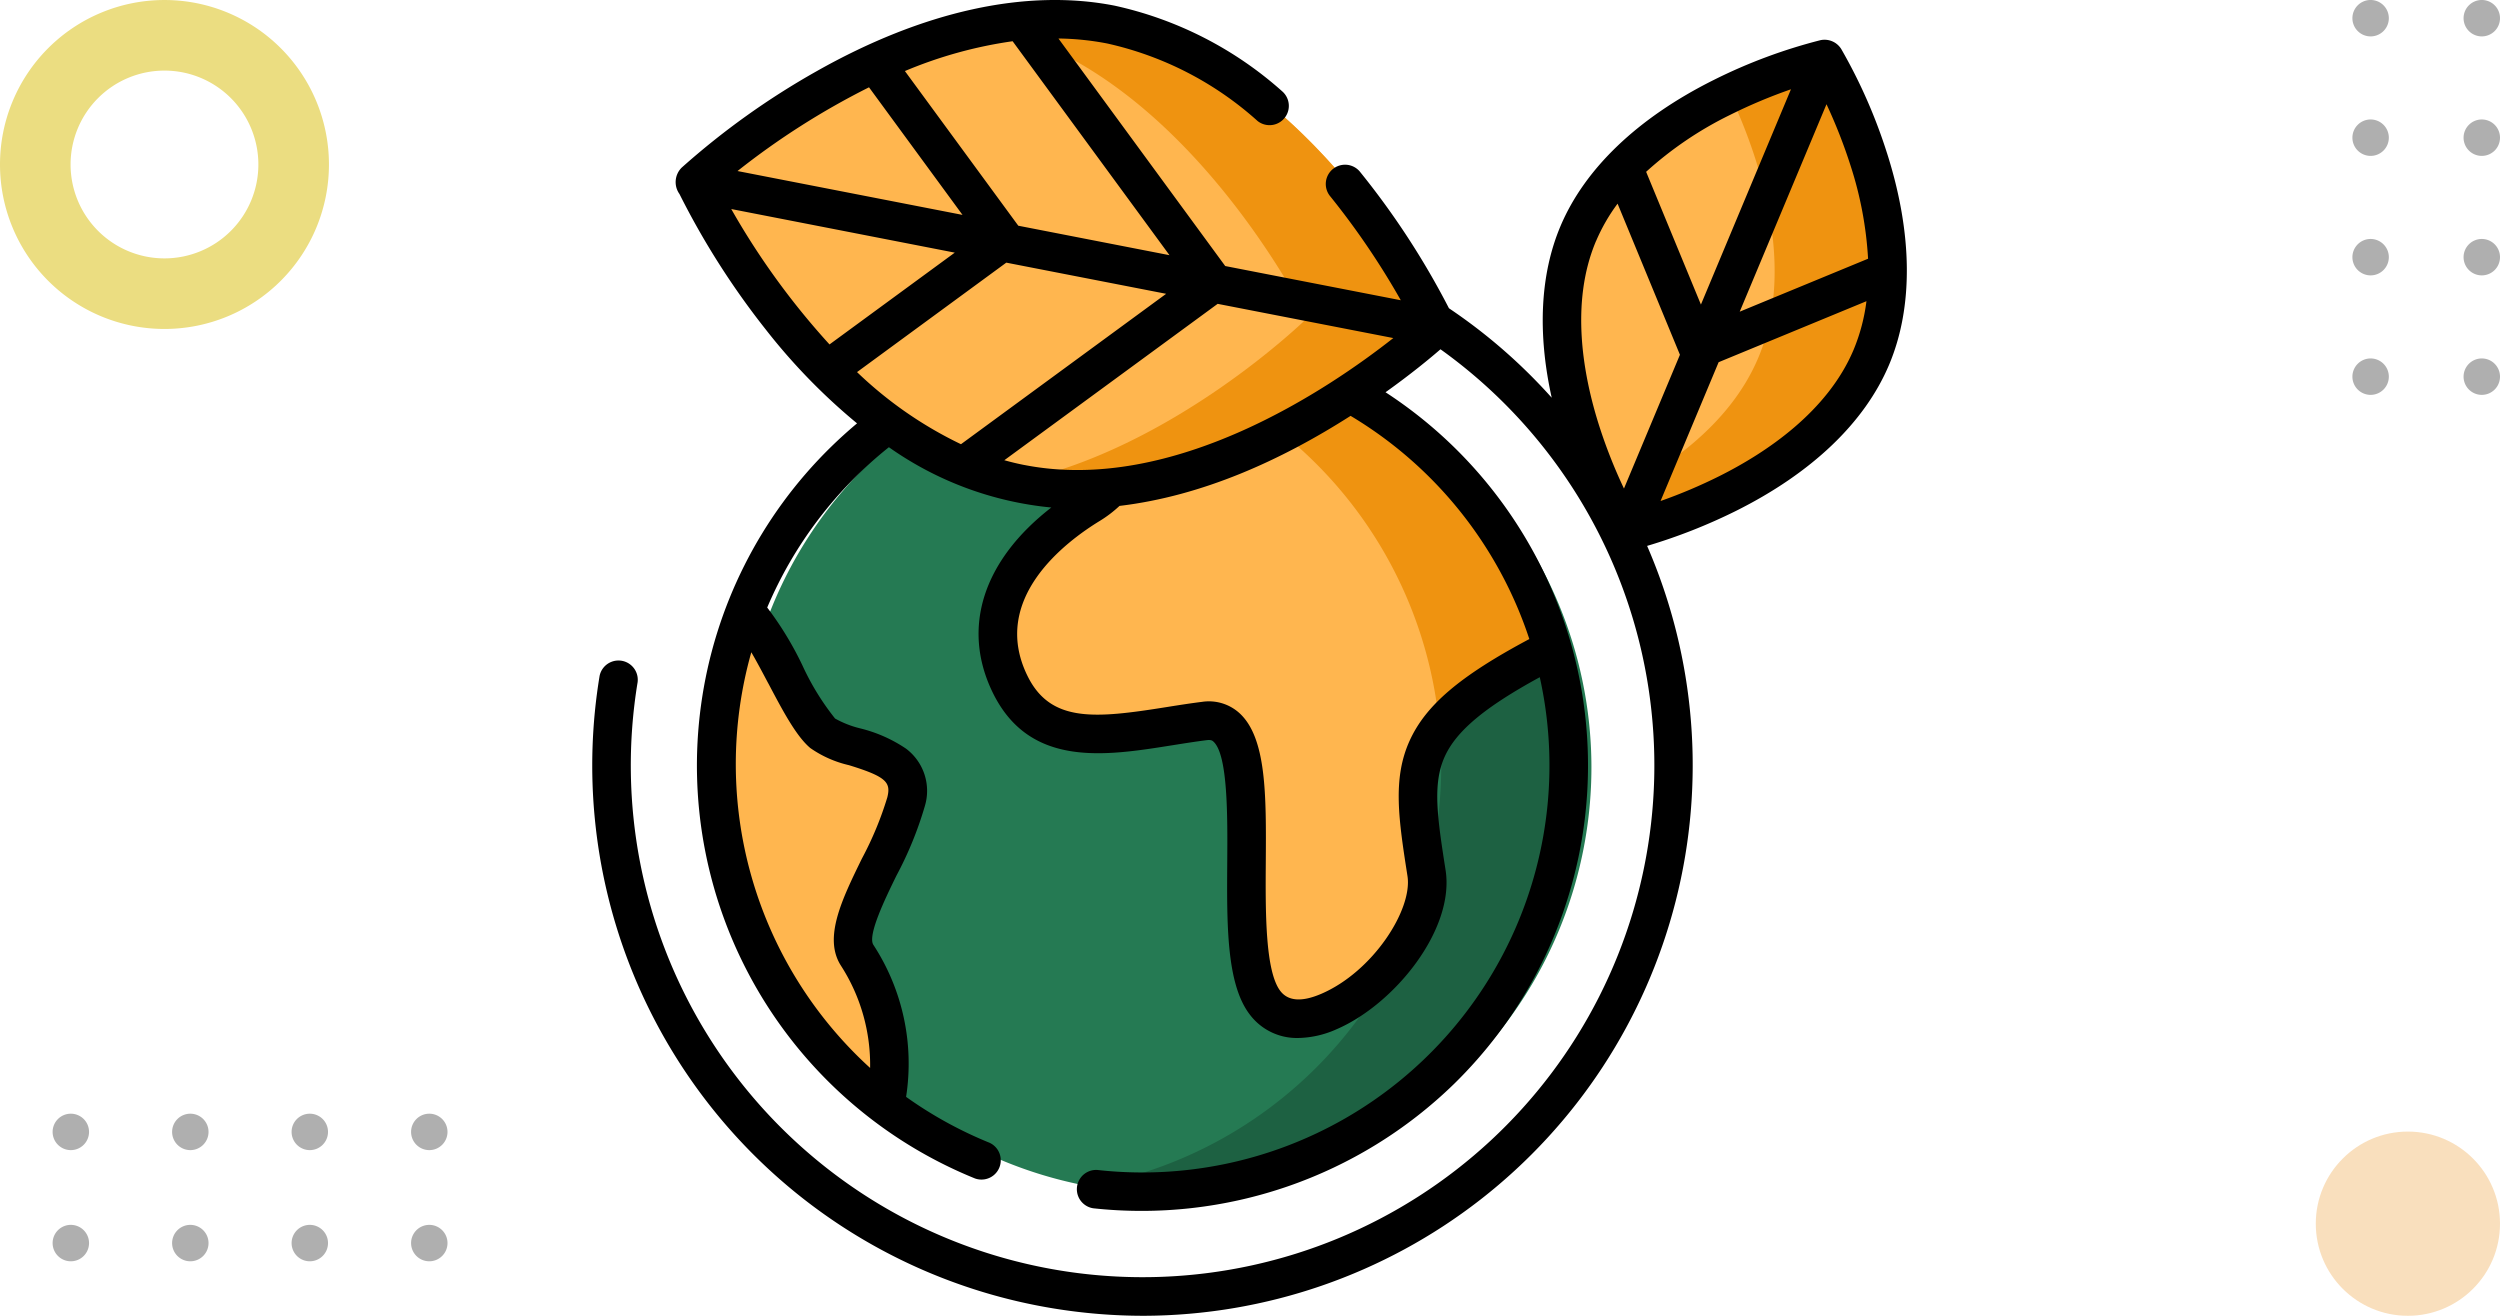 <svg xmlns="http://www.w3.org/2000/svg" width="190" height="100" viewBox="0 0 190 100">
  <g id="t2-ic1" transform="translate(-180 -1666)">
    <g id="el-planeta-tierra" transform="translate(225 1666)">
      <path id="Path_151046" data-name="Path 151046" d="M113.937,164.389A32.338,32.338,0,1,0,81.6,196.812,32.381,32.381,0,0,0,113.937,164.389Zm0,0" transform="translate(-37.988 -106.125)" fill="#257a53"/>
      <path id="Path_151047" data-name="Path 151047" d="M194.711,131.965a32.518,32.518,0,0,0-4.883.368,32.441,32.441,0,0,1,0,64.112,32.419,32.419,0,1,0,4.883-64.479Zm0,0" transform="translate(-152.752 -106.19)" fill="#1d6142"/>
      <g id="Group_96796" data-name="Group 96796" transform="translate(9.622 25.839)">
        <path id="Path_151048" data-name="Path 151048" d="M164.979,144.832c-4.981,3.121-8.717,8.116-5.915,13.735s9.029,3.434,14.789,2.654,1.4,17.013,4.826,21.384,13.076-4.371,12.142-9.99c-1.382-8.319-1.868-11.238,9.341-17.169l.031-.011A32.374,32.374,0,0,0,171.208,132.3l0,.049s-1.245,9.365-6.227,12.487Zm0,0" transform="translate(-136.845 -132.296)" fill="#ffb64f"/>
        <path id="Path_151049" data-name="Path 151049" d="M318.566,168.6l.006,0Zm0,0" transform="translate(-265.967 -161.508)" fill="#ffb64f"/>
        <path id="Path_151050" data-name="Path 151050" d="M338.809,187.961l0,0Zm0,0" transform="translate(-282.257 -177.089)" fill="#ffb64f"/>
        <path id="Path_151051" data-name="Path 151051" d="M60.117,266.095c-1.5-2.281,2.646-7.648,3.58-11.706s-4.671-3.746-6.383-5.151-4.047-7.492-5.76-8.9l-.274-.217a32.515,32.515,0,0,0,11.161,37.42l.01-.68a14.926,14.926,0,0,0-2.335-10.77Zm0,0" transform="translate(-49.262 -219.065)" fill="#ffb64f"/>
        <path id="Path_151052" data-name="Path 151052" d="M314.465,338.227c-.007-.04-.014-.08-.02-.121a32.27,32.27,0,0,1-2.687,7.117c1.84-2.171,3.069-4.818,2.707-7Zm0,0" transform="translate(-260.489 -297.909)" fill="#ffb64f"/>
      </g>
      <path id="Path_151053" data-name="Path 151053" d="M223.662,132.3l0,.049s-.1.782-.372,1.968a32.436,32.436,0,0,1,20.784,27.364c1.429-1.955,4.043-3.85,8.543-6.231l.031-.011A32.376,32.376,0,0,0,223.662,132.3Zm0,0" transform="translate(-179.677 -106.458)" fill="#ef9310"/>
      <path id="Path_151054" data-name="Path 151054" d="M64.676,43.151C49.037,40.5,39.336,20.808,39.336,20.808S54.989,5.421,70.627,8.073,95.966,30.416,95.966,30.416,80.313,45.8,64.676,43.151Zm0,0" transform="translate(-31.653 -6.249)" fill="#ffb64f"/>
      <path id="Path_151055" data-name="Path 151055" d="M163.088,8.079a24.276,24.276,0,0,0-8.849.222c14.983,3.365,24.227,22.12,24.227,22.12s-10.247,10.071-22.442,12.512c.368.083.738.159,1.112.223,15.637,2.653,31.291-12.735,31.291-12.735s-9.7-19.689-25.339-22.342Zm0,0" transform="translate(-124.113 -6.254)" fill="#ef9310"/>
      <path id="Path_151056" data-name="Path 151056" d="M378.6,36.417c4.2-9.927,18.73-13.269,18.73-13.269s7.734,12.753,3.539,22.679S382.14,59.1,382.14,59.1s-7.734-12.752-3.539-22.678Zm0,0" transform="translate(-303.652 -18.627)" fill="#ffb64f"/>
      <path id="Path_151057" data-name="Path 151057" d="M411.384,23.148a38.893,38.893,0,0,0-7.219,2.633c2.007,4.253,5.19,12.885,2.164,20.046-2.195,5.193-7.219,8.583-11.512,10.636.775,1.642,1.376,2.632,1.376,2.632s14.536-3.342,18.73-13.268-3.539-22.679-3.539-22.679Zm0,0" transform="translate(-317.703 -18.627)" fill="#ef9310"/>
      <path id="Path_151058" data-name="Path 151058" d="M98.418,11.655a40.234,40.234,0,0,0-3.486-7.933,1.494,1.494,0,0,0-1.581-.668,40.27,40.27,0,0,0-8.118,3.029C79.476,8.958,75.454,12.8,73.6,17.18c-1.543,3.651-1.764,8.115-.67,13.046a41.553,41.553,0,0,0-7.811-6.8,60.5,60.5,0,0,0-6.789-10.406,1.466,1.466,0,0,0-2.274,1.848,58.605,58.605,0,0,1,5.405,7.951l-13.344-2.6L35.441,2.926a20.706,20.706,0,0,1,3.7.378A25.294,25.294,0,0,1,50.58,9.2a1.466,1.466,0,0,0,1.9-2.23A28.181,28.181,0,0,0,39.7.428C32.987-.886,25.158.839,17.058,5.416A58.457,58.457,0,0,0,6.814,12.734a1.55,1.55,0,0,0-.174,2.011,59.78,59.78,0,0,0,6.57,10.313,45.812,45.812,0,0,0,6.925,7.118q-1.023.857-1.989,1.8A33.867,33.867,0,0,0,29.1,89.563a1.466,1.466,0,0,0,1.1-2.715,30.927,30.927,0,0,1-6.337-3.486,16.505,16.505,0,0,0-2.487-11.554c-.465-.723.924-3.564,1.753-5.26a27.51,27.51,0,0,0,2.151-5.259A4.009,4.009,0,0,0,23.861,56.9a10.811,10.811,0,0,0-3.483-1.543,7.48,7.48,0,0,1-1.913-.749,19.493,19.493,0,0,1-2.48-4.036,25.058,25.058,0,0,0-2.677-4.4,31.152,31.152,0,0,1,9.248-12.184A25.617,25.617,0,0,0,34.9,38.571c-5.177,4.012-6.852,9.134-4.458,14.055,2.8,5.746,8.549,4.828,13.625,4.019.878-.14,1.787-.285,2.657-.394.327-.041.425.048.491.106,1.112.989,1.079,5.711,1.055,9.16-.033,4.77-.063,9.275,1.714,11.588a4.471,4.471,0,0,0,3.679,1.782,7.388,7.388,0,0,0,2.892-.654c4.418-1.892,9.011-7.587,8.311-12.093C64.252,62.2,63.846,59.6,64.8,57.5c.883-1.942,3.018-3.739,7.223-6.033A30.934,30.934,0,0,1,38.408,88.918a1.466,1.466,0,0,0-.32,2.912,34.051,34.051,0,0,0,27.419-9.451A33.845,33.845,0,0,0,60.3,29.811c1.936-1.38,3.378-2.573,4.177-3.266A38.895,38.895,0,1,1,3.46,51.841a1.466,1.466,0,0,0-2.89-.478A41.813,41.813,0,0,0,35.013,99.432a42.345,42.345,0,0,0,6.9.568A41.841,41.841,0,0,0,80.181,41.488a42.164,42.164,0,0,0,6.754-2.66c5.757-2.875,9.78-6.712,11.633-11.1s1.8-9.944-.15-16.076ZM13.392,51.936c1.09,2.067,2.121,4.02,3.192,4.916a8.394,8.394,0,0,0,2.932,1.3c2.863.88,3.2,1.312,2.921,2.444A25.584,25.584,0,0,1,20.5,65.261c-1.513,3.1-2.942,6.018-1.588,8.13a13.931,13.931,0,0,1,2.217,7.773A31.223,31.223,0,0,1,12.1,49.572c.431.739.884,1.6,1.289,2.364ZM84.27,23.147,80.106,13.058a27.418,27.418,0,0,1,6.378-4.324,39.141,39.141,0,0,1,4.629-1.949ZM93.814,7.921A39.16,39.16,0,0,1,95.647,12.6a28,28,0,0,1,1.327,7.063l-9.756,4.025ZM76.3,18.321a13.92,13.92,0,0,1,1.636-2.843l4.739,11.484L78.421,37.13a38.97,38.97,0,0,1-1.9-4.824c-1.2-3.787-2.209-9.289-.224-13.985Zm9.385,17.857a38.962,38.962,0,0,1-4.483,1.9l4.414-10.551,11.234-4.636a14.149,14.149,0,0,1-.98,3.7c-1.984,4.7-6.634,7.806-10.185,9.587ZM32.86,35.343c-.518-.1-1.028-.225-1.532-.366L47.542,23.092l13.35,2.6c-4.863,3.831-16.7,11.869-28.031,9.649ZM18.043,26.177a57.04,57.04,0,0,1-7.468-10.291L27.563,19.2Zm3-19.545,7.108,9.7-17.1-3.333a57.712,57.712,0,0,1,9.991-6.362ZM32.39,17.154,23.772,5.4A32.951,32.951,0,0,1,31.96,3.134l11.921,16.26Zm-.912,2.807,12.15,2.368L28.034,33.76a30.306,30.306,0,0,1-7.9-5.481ZM71.229,48.568c-5.281,2.814-7.867,5.024-9.094,7.72-1.318,2.895-.835,6-.166,10.3.394,2.536-2.619,7.258-6.568,8.949-1.461.626-2.5.552-3.094-.22-1.164-1.514-1.132-6.1-1.107-9.783.034-5.1.065-9.5-2.038-11.369a3.454,3.454,0,0,0-2.8-.825c-.921.114-1.855.263-2.758.407-5.385.858-8.774,1.2-10.529-2.407C30.23,45.5,35.988,41.169,38.6,39.579a9.275,9.275,0,0,0,1.482-1.13c6.3-.753,12.257-3.457,17.563-6.844A31.094,31.094,0,0,1,71.229,48.568Zm0,0" transform="translate(0 0)"/>
    </g>
    <path id="Path_179712" data-name="Path 179712" d="M418.112,57.5a12.5,12.5,0,1,0,12.5,12.5,12.5,12.5,0,0,0-12.5-12.5m0,19.636A7.136,7.136,0,1,1,425.248,70a7.136,7.136,0,0,1-7.136,7.136" transform="translate(-225.612 1608.501)" fill="#ebdd81"/>
    <circle id="Ellipse_4873" data-name="Ellipse 4873" cx="7" cy="7" r="7" transform="translate(356 1752)" fill="#f9dfbd"/>
    <g id="Group_117647" data-name="Group 117647" transform="translate(184 1742.189)">
      <path id="Path_139699" data-name="Path 139699" d="M46.16,46.828a1.384,1.384,0,1,1-1.383-1.383,1.384,1.384,0,0,1,1.383,1.383" transform="translate(-43.393 -36.993)" fill="#afafaf"/>
      <path id="Path_139700" data-name="Path 139700" d="M60.115,46.828a1.384,1.384,0,1,1-1.383-1.383,1.384,1.384,0,0,1,1.383,1.383" transform="translate(-48.267 -36.993)" fill="#afafaf"/>
      <path id="Path_139701" data-name="Path 139701" d="M74.071,46.828a1.384,1.384,0,1,1-1.384-1.383,1.384,1.384,0,0,1,1.384,1.383" transform="translate(-53.142 -36.993)" fill="#afafaf"/>
      <path id="Path_139702" data-name="Path 139702" d="M88.026,46.828a1.384,1.384,0,1,1-1.384-1.383,1.384,1.384,0,0,1,1.384,1.383" transform="translate(-58.016 -36.993)" fill="#afafaf"/>
      <path id="Path_139707" data-name="Path 139707" d="M46.16,59.814a1.384,1.384,0,1,1-1.383-1.384,1.384,1.384,0,0,1,1.383,1.384" transform="translate(-43.393 -41.529)" fill="#afafaf"/>
      <path id="Path_139708" data-name="Path 139708" d="M60.115,59.814a1.384,1.384,0,1,1-1.383-1.384,1.384,1.384,0,0,1,1.383,1.384" transform="translate(-48.267 -41.529)" fill="#afafaf"/>
      <path id="Path_139709" data-name="Path 139709" d="M74.071,59.814a1.384,1.384,0,1,1-1.384-1.384,1.384,1.384,0,0,1,1.384,1.384" transform="translate(-53.142 -41.529)" fill="#afafaf"/>
      <path id="Path_139710" data-name="Path 139710" d="M88.026,59.814a1.384,1.384,0,1,1-1.384-1.384,1.384,1.384,0,0,1,1.384,1.384" transform="translate(-58.016 -41.529)" fill="#afafaf"/>
    </g>
    <g id="Group_117648" data-name="Group 117648" transform="translate(378.452 1666) rotate(90)">
      <path id="Path_139699-2" data-name="Path 139699" d="M46.16,46.828a1.384,1.384,0,1,1-1.383-1.383,1.384,1.384,0,0,1,1.383,1.383" transform="translate(-43.393 -36.993)" fill="#afafaf"/>
      <path id="Path_139700-2" data-name="Path 139700" d="M60.115,46.828a1.384,1.384,0,1,1-1.383-1.383,1.384,1.384,0,0,1,1.383,1.383" transform="translate(-48.267 -36.993)" fill="#afafaf"/>
      <path id="Path_139701-2" data-name="Path 139701" d="M74.071,46.828a1.384,1.384,0,1,1-1.384-1.383,1.384,1.384,0,0,1,1.384,1.383" transform="translate(-53.142 -36.993)" fill="#afafaf"/>
      <path id="Path_139702-2" data-name="Path 139702" d="M88.026,46.828a1.384,1.384,0,1,1-1.384-1.383,1.384,1.384,0,0,1,1.384,1.383" transform="translate(-58.016 -36.993)" fill="#afafaf"/>
      <path id="Path_139707-2" data-name="Path 139707" d="M46.16,59.814a1.384,1.384,0,1,1-1.383-1.384,1.384,1.384,0,0,1,1.383,1.384" transform="translate(-43.393 -41.529)" fill="#afafaf"/>
      <path id="Path_139708-2" data-name="Path 139708" d="M60.115,59.814a1.384,1.384,0,1,1-1.383-1.384,1.384,1.384,0,0,1,1.383,1.384" transform="translate(-48.267 -41.529)" fill="#afafaf"/>
      <path id="Path_139709-2" data-name="Path 139709" d="M74.071,59.814a1.384,1.384,0,1,1-1.384-1.384,1.384,1.384,0,0,1,1.384,1.384" transform="translate(-53.142 -41.529)" fill="#afafaf"/>
      <path id="Path_139710-2" data-name="Path 139710" d="M88.026,59.814a1.384,1.384,0,1,1-1.384-1.384,1.384,1.384,0,0,1,1.384,1.384" transform="translate(-58.016 -41.529)" fill="#afafaf"/>
    </g>
  </g>
</svg>
